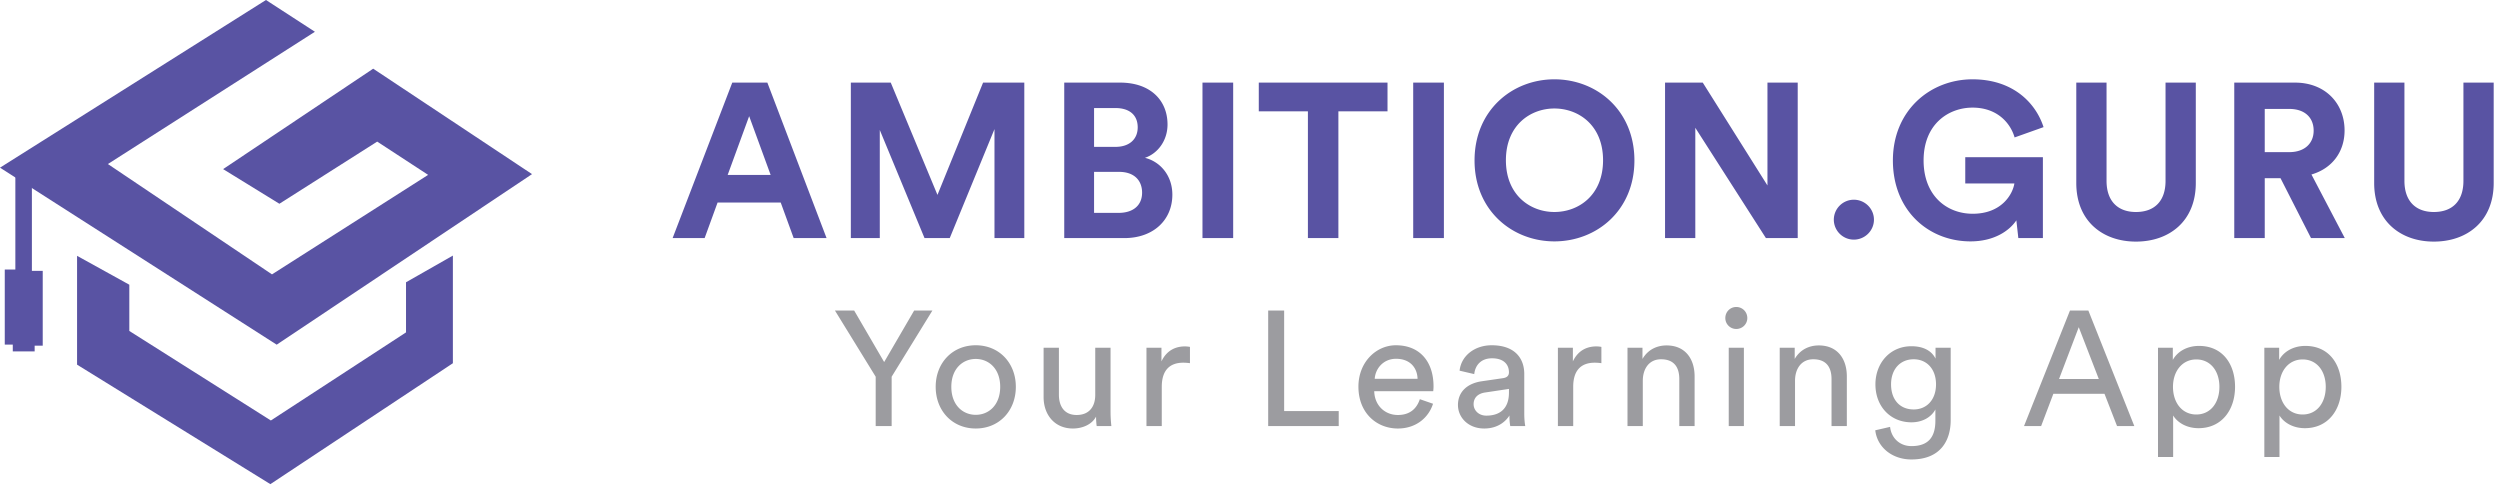 <svg width="399" height="78" fill="none" xmlns="http://www.w3.org/2000/svg"><path d="m12.3 40.83 8.34 4.61v7.38l22.59 14.29L64.8 53.05v-8l7.48-4.26v17.18l-29.13 19.3L12.3 58.2V40.83z" fill="#5953A3"/><path d="m42.45 0 7.81 5.07-33.04 21.11 26.19 17.61 24.92-15.88-8.13-5.31-15.61 9.92-8.98-5.53 23.95-16.03 25.35 16.83-40.75 27.22L2.07 28.08 0 26.76 42.45 0z" fill="#5953A3"/><path d="M2.45 27.75v15.27H.76V55h1.28v1.08h3.49v-.91h1.29V43.23H5.09V27.92M126.67 38h5.25l-9.45-24.815h-5.6L107.35 38h5.11l2.065-5.67h10.08L126.67 38zm-7.105-19.46 3.43 9.38h-6.86l3.43-9.38zM163.479 38V13.185h-6.58l-7.28 17.92-7.455-17.92h-6.37V38h4.62V20.745L147.554 38h4.025l7.14-17.395V38h4.76zm6.374-24.815V38h9.59c4.655 0 7.665-2.905 7.665-6.93 0-3.08-1.96-5.285-4.375-5.88 2.065-.7 3.605-2.765 3.605-5.32 0-3.85-2.73-6.685-7.56-6.685h-8.925zm4.76 10.255v-6.195h3.395c2.345 0 3.57 1.19 3.57 3.08 0 1.89-1.33 3.115-3.535 3.115h-3.43zm0 10.535V27.43h3.99c2.415 0 3.675 1.365 3.675 3.325 0 1.995-1.4 3.22-3.745 3.22h-3.92zM196.815 38V13.185h-4.9V38h4.9zm24.632-20.23v-4.585h-20.545v4.585h7.84V38h4.865V17.77h7.84zm9 20.23V13.185h-4.9V38h4.9zm9.896-12.425c0-5.6 3.92-8.26 7.735-8.26 3.85 0 7.77 2.66 7.77 8.26s-3.92 8.26-7.77 8.26c-3.815 0-7.735-2.66-7.735-8.26zm-5.005.035c0 7.98 6.02 12.915 12.74 12.915 6.755 0 12.775-4.935 12.775-12.915 0-8.015-6.02-12.95-12.775-12.95-6.72 0-12.74 4.935-12.74 12.95zM286.916 38V13.185h-4.83V29.6l-10.325-16.415h-6.02V38h4.83V20.395L281.841 38h5.075zm5.761-2.94a3.197 3.197 0 0 0 3.185 3.185c1.785 0 3.22-1.435 3.22-3.185s-1.435-3.185-3.22-3.185a3.197 3.197 0 0 0-3.185 3.185zM326.046 38V25.085h-12.39v4.2h7.84c-.28 1.75-2.065 4.83-6.65 4.83-4.165 0-7.84-2.905-7.84-8.505 0-5.88 4.06-8.435 7.805-8.435 4.025 0 6.09 2.555 6.72 4.76l4.62-1.645c-1.225-3.815-4.83-7.63-11.34-7.63-6.72 0-12.705 4.935-12.705 12.95s5.705 12.915 12.39 12.915c3.745 0 6.195-1.68 7.315-3.36l.315 2.835h3.92zm14.849.56c5.32 0 9.555-3.255 9.555-9.345v-16.03h-4.83v15.68c0 3.255-1.785 4.97-4.725 4.97-2.87 0-4.69-1.715-4.69-4.97v-15.68h-4.83v16.03c0 6.09 4.235 9.345 9.52 9.345zm27.943-.56h5.39l-5.32-10.15c3.255-.945 5.285-3.57 5.285-7.035 0-4.305-3.08-7.63-7.91-7.63h-9.695V38h4.865v-9.555h2.52L368.838 38zm-7.385-13.72v-6.895h3.92c2.45 0 3.885 1.365 3.885 3.465 0 2.03-1.435 3.43-3.885 3.43h-3.92zm26.985 14.28c5.32 0 9.555-3.255 9.555-9.345v-16.03h-4.83v15.68c0 3.255-1.785 4.97-4.725 4.97-2.87 0-4.69-1.715-4.69-4.97v-15.68h-4.83v16.03c0 6.09 4.235 9.345 9.52 9.345z" fill="#5953A3"/><path d="M139.76 60.122V68h2.548v-7.878l6.5-10.556h-2.912l-4.784 8.216-4.784-8.216h-3.068l6.5 10.556zm15.972 6.084c-2.08 0-3.9-1.56-3.9-4.472 0-2.886 1.82-4.446 3.9-4.446s3.9 1.56 3.9 4.446c0 2.912-1.82 4.472-3.9 4.472zm0-11.102c-3.744 0-6.396 2.834-6.396 6.63 0 3.822 2.652 6.656 6.396 6.656 3.744 0 6.396-2.834 6.396-6.656 0-3.796-2.652-6.63-6.396-6.63zm19.198 11.388c0 .52.052 1.222.104 1.508h2.34a21.04 21.04 0 0 1-.13-2.314V55.494H174.8v7.54c0 1.898-.988 3.198-2.964 3.198-2.054 0-2.834-1.508-2.834-3.224v-7.514h-2.444v7.878c0 2.834 1.768 5.018 4.68 5.018 1.456 0 3.016-.598 3.692-1.898zm14.987-11.128a4.599 4.599 0 0 0-.806-.078c-1.274 0-2.834.468-3.744 2.392v-2.184h-2.392V68h2.444v-6.266c0-2.756 1.378-3.848 3.432-3.848.338 0 .702.026 1.066.078v-2.6zM213.66 68v-2.392h-8.71V49.566h-2.548V68h11.258zm5.745-7.54c.104-1.612 1.352-3.198 3.406-3.198 2.21 0 3.38 1.404 3.432 3.198h-6.838zm7.202 3.25c-.468 1.404-1.482 2.522-3.51 2.522-2.106 0-3.718-1.56-3.77-3.796h9.412c.026-.156.052-.468.052-.78 0-3.9-2.158-6.552-6.006-6.552-3.146 0-5.98 2.678-5.98 6.604 0 4.238 2.938 6.682 6.292 6.682 2.912 0 4.914-1.742 5.616-3.952l-2.106-.728zm6.084.936c0 1.976 1.638 3.744 4.186 3.744 2.236 0 3.484-1.196 4.03-2.08 0 .91.078 1.378.13 1.69h2.392c-.052-.312-.156-.962-.156-2.054V59.68c0-2.444-1.456-4.576-5.2-4.576-2.704 0-4.862 1.664-5.122 4.056l2.34.546c.156-1.456 1.118-2.522 2.834-2.522 1.898 0 2.704 1.014 2.704 2.236 0 .442-.208.832-.962.936l-3.38.494c-2.158.312-3.796 1.56-3.796 3.796zm4.524 1.69c-1.248 0-2.028-.884-2.028-1.82 0-1.118.78-1.716 1.82-1.872l3.822-.572v.572c0 2.73-1.612 3.692-3.614 3.692zm18.367-10.972a4.599 4.599 0 0 0-.806-.078c-1.274 0-2.834.468-3.744 2.392v-2.184h-2.392V68h2.444v-6.266c0-2.756 1.378-3.848 3.432-3.848.338 0 .702.026 1.066.078v-2.6zm6.609 5.408c0-1.898.988-3.432 2.912-3.432 2.184 0 2.912 1.404 2.912 3.146V68h2.444v-7.93c0-2.782-1.482-4.94-4.472-4.94-1.456 0-2.938.598-3.848 2.158v-1.794h-2.392V68h2.444v-7.228zM278.325 68V55.494h-2.418V68h2.418zm-2.964-17.238c0 .962.78 1.742 1.742 1.742.988 0 1.768-.78 1.768-1.742 0-.988-.78-1.768-1.768-1.768-.962 0-1.742.78-1.742 1.768zm11.126 10.01c0-1.898.988-3.432 2.912-3.432 2.184 0 2.912 1.404 2.912 3.146V68h2.444v-7.93c0-2.782-1.482-4.94-4.472-4.94-1.456 0-2.938.598-3.848 2.158v-1.794h-2.392V68h2.444v-7.228zm12.805 7.904c.312 2.678 2.652 4.654 5.772 4.654 4.706 0 6.266-3.094 6.266-6.266v-11.57h-2.418v1.742c-.624-1.248-1.924-1.976-3.848-1.976-3.432 0-5.746 2.704-5.746 6.084 0 3.536 2.418 6.058 5.746 6.058 1.872 0 3.224-.91 3.822-2.054v1.794c0 2.704-1.196 4.056-3.822 4.056-1.898 0-3.224-1.326-3.406-3.068l-2.366.546zm6.136-3.328c-2.21 0-3.614-1.56-3.614-4.004 0-2.418 1.456-4.004 3.614-4.004 2.106 0 3.562 1.586 3.562 4.004 0 2.418-1.456 4.004-3.562 4.004zM337.88 68h2.756l-7.332-18.434h-2.938L323.034 68h2.73l1.95-5.148h8.164L337.88 68zm-6.11-15.782 3.198 8.268h-6.344l3.146-8.268zm15.064 20.722v-6.63c.676 1.118 2.132 2.028 4.056 2.028 3.666 0 5.824-2.886 5.824-6.604 0-3.64-2.002-6.526-5.746-6.526-2.028 0-3.51.988-4.186 2.236v-1.95h-2.366V72.94h2.418zm7.384-11.206c0 2.574-1.43 4.42-3.692 4.42-2.236 0-3.718-1.846-3.718-4.42 0-2.496 1.482-4.368 3.718-4.368 2.288 0 3.692 1.872 3.692 4.368zm9.588 11.206v-6.63c.676 1.118 2.132 2.028 4.056 2.028 3.666 0 5.824-2.886 5.824-6.604 0-3.64-2.002-6.526-5.746-6.526-2.028 0-3.51.988-4.186 2.236v-1.95h-2.366V72.94h2.418zm7.384-11.206c0 2.574-1.43 4.42-3.692 4.42-2.236 0-3.718-1.846-3.718-4.42 0-2.496 1.482-4.368 3.718-4.368 2.288 0 3.692 1.872 3.692 4.368z" fill="#9C9CA0"/></svg>